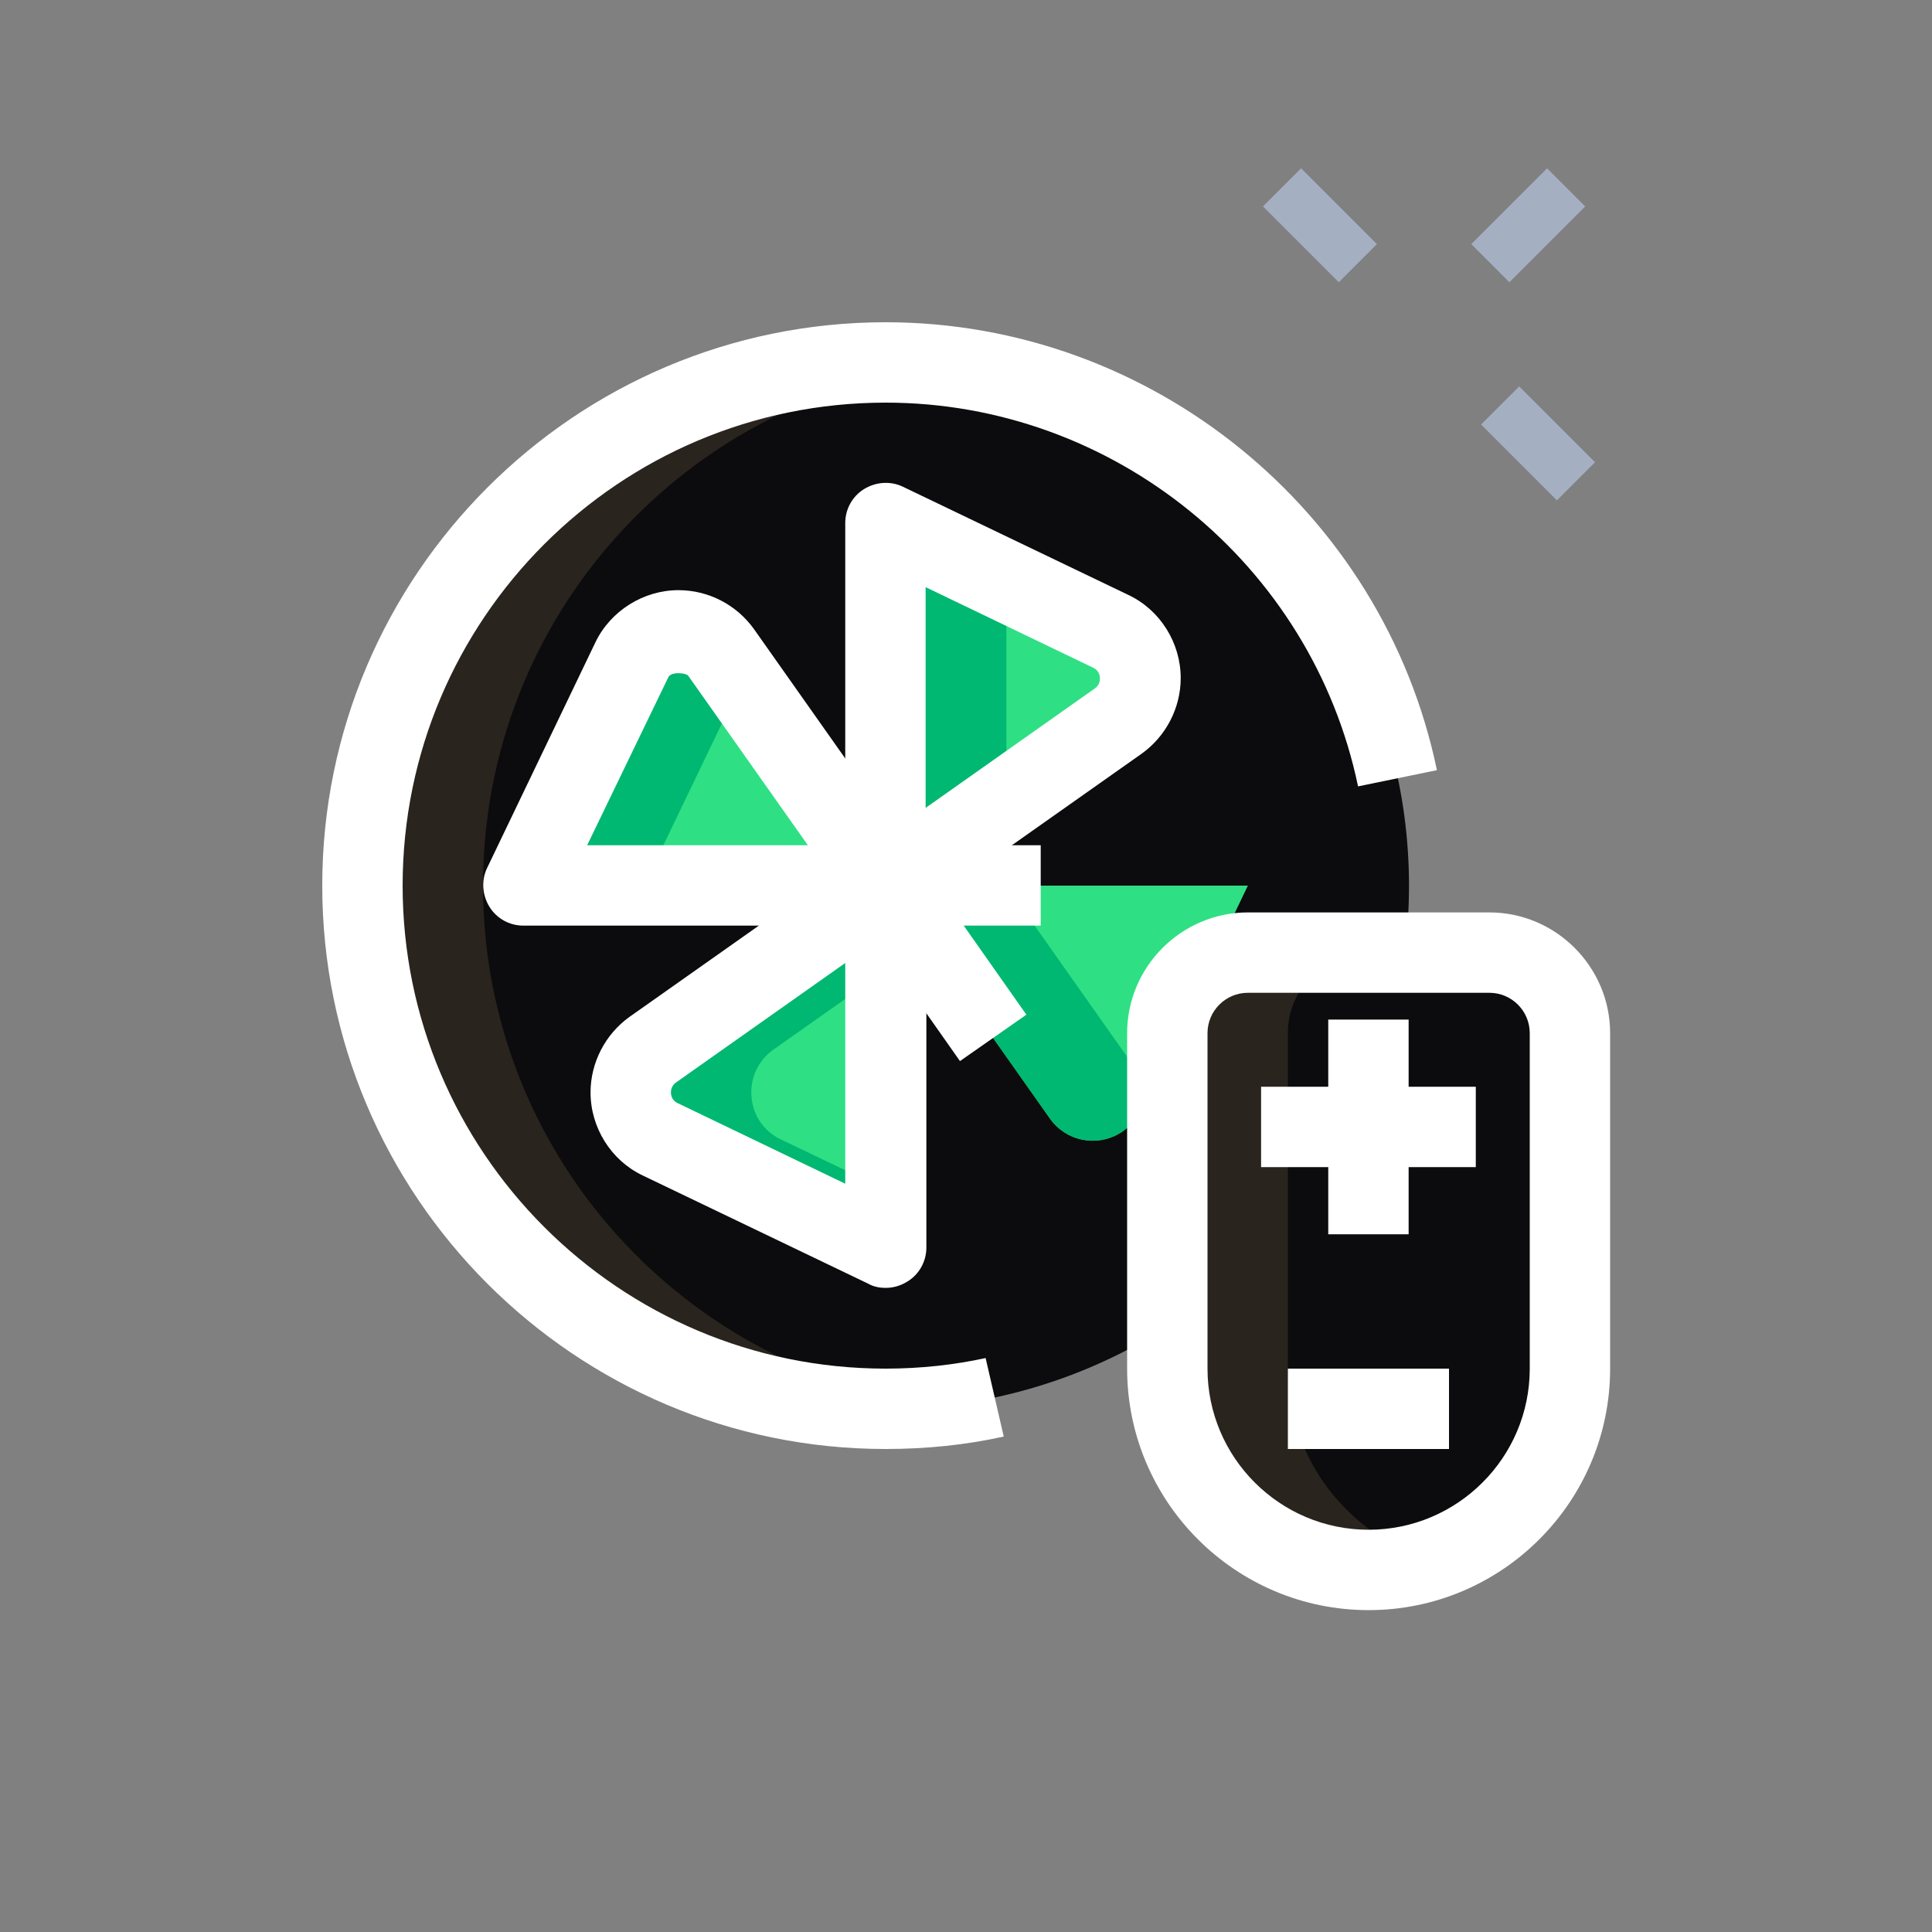 <?xml version="1.0" encoding="utf-8"?>
<!-- Generator: Adobe Illustrator 24.1.0, SVG Export Plug-In . SVG Version: 6.00 Build 0)  -->
<svg version="1.1" id="_x31__x2C_5" xmlns="http://www.w3.org/2000/svg" xmlns:xlink="http://www.w3.org/1999/xlink" x="0px"
	 y="0px" viewBox="0 0 512 512" style="enable-background:new 0 0 512 512;" xml:space="preserve">
<rect x="0" y="0" width="512" height="512" fill="#808080" stroke="none"/>
<style type="text/css">
	.st0{fill:#A4AFC1;}
	.st1{fill:#0C0C0E;}
	.st2{fill:#2FDF84;}
	.st3{fill:#2A241E;}
	.st4{fill:#00B871;}
	.st5{fill:#FFFFFF;}
</style>
<path class="st0" d="M334.7,54.7l10.1-10.1l20.1,20.1l-10.1,10.1L334.7,54.7z"/>
<path class="st0" d="M392.5,112.5l10.1-10.1l20.1,20.1l-10.1,10.1L392.5,112.5z"/>
<path class="st0" d="M389.9,64.7L410,44.6l10.1,10.1L400,74.8L389.9,64.7z"/>
<circle class="st1" cx="234.7" cy="234.7" r="138.7"/>
<g>
	<path class="st2" d="M138.7,234.7h96l-43.6-61.8c-2.5-3.5-6.6-5.8-11.3-5.8c-5.5,0-10.2,3.2-12.4,7.7L138.7,234.7z"/>
	<path class="st2" d="M234.7,138.7v96l61.8-43.6c3.5-2.5,5.8-6.6,5.8-11.3c0-5.5-3.2-10.2-7.7-12.4L234.7,138.7z"/>
	<path class="st2" d="M234.7,330.7v-96l-61.8,43.6c-3.5,2.5-5.8,6.6-5.8,11.3c0,5.5,3.2,10.2,7.7,12.4L234.7,330.7z"/>
	<path class="st2" d="M330.7,234.7h-96l43.6,61.8c2.5,3.5,6.6,5.8,11.3,5.8c5.5,0,10.2-3.2,12.4-7.7L330.7,234.7z"/>
</g>
<path class="st1" d="M362.7,416c-29.5,0-53.3-23.9-53.3-53.3v-88.9c0-11.8,9.6-21.3,21.3-21.3h64c11.8,0,21.3,9.6,21.3,21.3v88.9
	C416,392.1,392.1,416,362.7,416z"/>
<path class="st3" d="M128,234.7c0-71.2,53.6-129.7,122.7-137.7c-5.3-0.6-10.6-1-16-1C158.1,96,96,158.1,96,234.7
	s62.1,138.7,138.7,138.7c5.4,0,10.7-0.4,16-1C181.6,364.4,128,305.8,128,234.7z"/>
<path class="st4" d="M191.1,172.9c-2.5-3.5-6.6-5.8-11.3-5.8c-5.5,0-10.2,3.2-12.4,7.7l-28.7,59.8h32l25.9-53.9L191.1,172.9z"/>
<path class="st4" d="M266.7,154l-32-15.4v96l32-22.6V154z"/>
<path class="st4" d="M206.8,301.9c-4.6-2.2-7.7-6.9-7.7-12.4c0-4.7,2.3-8.8,5.8-11.3l29.8-21v-22.6l-61.8,43.6
	c-3.5,2.5-5.8,6.6-5.8,11.3c0,5.5,3.2,10.2,7.7,12.4l59.8,28.7v-15.4L206.8,301.9z"/>
<path class="st4" d="M266.7,234.7h-32l43.6,61.8c2.5,3.5,6.6,5.8,11.3,5.8c5.5,0,10.2-3.2,12.4-7.7l2.8-5.9L266.7,234.7z"/>
<path class="st3" d="M341.3,362.7v-88.9c0-11.8,9.6-21.3,21.3-21.3h-32c-11.8,0-21.3,9.6-21.3,21.3v88.9c0,29.5,23.9,53.3,53.3,53.3
	c5.6,0,10.9-1.1,16-2.7C357.1,406.5,341.3,386.5,341.3,362.7z"/>
<path class="st5" d="M362.7,426.7c-35.3,0-64-28.7-64-64v-88.9c0-17.6,14.4-32,32-32h64c17.6,0,32,14.4,32,32v88.9
	C426.7,398,398,426.7,362.7,426.7z M330.7,263.1c-5.9,0-10.7,4.8-10.7,10.7v88.9c0,23.5,19.1,42.7,42.7,42.7
	c23.5,0,42.7-19.1,42.7-42.7v-88.9c0-5.9-4.8-10.7-10.7-10.7H330.7z"/>
<path class="st5" d="M334.2,288h56.9v21.3h-56.9V288z"/>
<path class="st5" d="M341.3,362.7H384V384h-42.7V362.7z"/>
<path class="st5" d="M352,270.2h21.3v56.9H352V270.2z"/>
<path class="st5" d="M234.7,384c-82.3,0-149.3-67-149.3-149.3s67-149.3,149.3-149.3c70.4,0,131.8,49.9,146.1,118.7l-20.9,4.3
	c-12.3-59-64.9-101.7-125.2-101.7c-70.6,0-128,57.4-128,128s57.4,128,128,128c9.3,0,18.2-1,26.5-2.8l4.8,20.8
	C256.1,382.9,245.6,384,234.7,384z"/>
<path class="st5" d="M234.7,245.3h-96c-3.7,0-7.1-1.9-9-5c-1.9-3.1-2.2-7-0.6-10.3l28.7-59.8c4-8.3,12.7-13.8,22-13.8
	c8,0,15.4,3.9,20,10.3l43.6,61.8c2.3,3.3,2.6,7.5,0.8,11.1C242.3,243.1,238.6,245.3,234.7,245.3L234.7,245.3z M155.6,224h58.5
	l-31.7-44.9c-0.6-0.8-4.6-1.2-5.3,0.4L155.6,224z"/>
<path class="st5" d="M254.4,281.2l-28.4-40.4c-2.3-3.3-2.6-7.5-0.7-11.1c1.8-3.5,5.5-5.7,9.5-5.7h41v21.3h-20.4l16.6,23.6
	L254.4,281.2z"/>
<path class="st5" d="M234.7,245.3c-1.7,0-3.4-0.4-4.9-1.2c-3.5-1.8-5.8-5.5-5.8-9.5v-96c0-3.7,1.9-7.1,5-9c3.1-1.9,7-2.2,10.3-0.6
	l59.8,28.7c8.4,4,13.8,12.7,13.8,22c0,7.9-3.9,15.4-10.3,20l-61.8,43.6C239,244.7,236.8,245.3,234.7,245.3z M245.3,155.6v58.5
	l44.9-31.7c0.8-0.6,1.3-1.5,1.3-2.6c0-1.5-0.9-2.4-1.7-2.8L245.3,155.6z"/>
<path class="st5" d="M234.7,341.3c-1.6,0-3.2-0.3-4.6-1.1l-59.8-28.7c-8.4-4-13.8-12.7-13.8-22c0-7.9,3.9-15.4,10.3-20l61.8-43.6
	c3.3-2.3,7.5-2.6,11.1-0.8c3.5,1.8,5.8,5.5,5.8,9.5v96c0,3.7-1.9,7.1-5,9C238.6,340.8,236.6,341.3,234.7,341.3L234.7,341.3z
	 M224,255.2l-44.9,31.7c-0.8,0.6-1.3,1.5-1.3,2.6c0,1.5,0.9,2.4,1.7,2.8l44.5,21.4V255.2z"/>
</svg>
